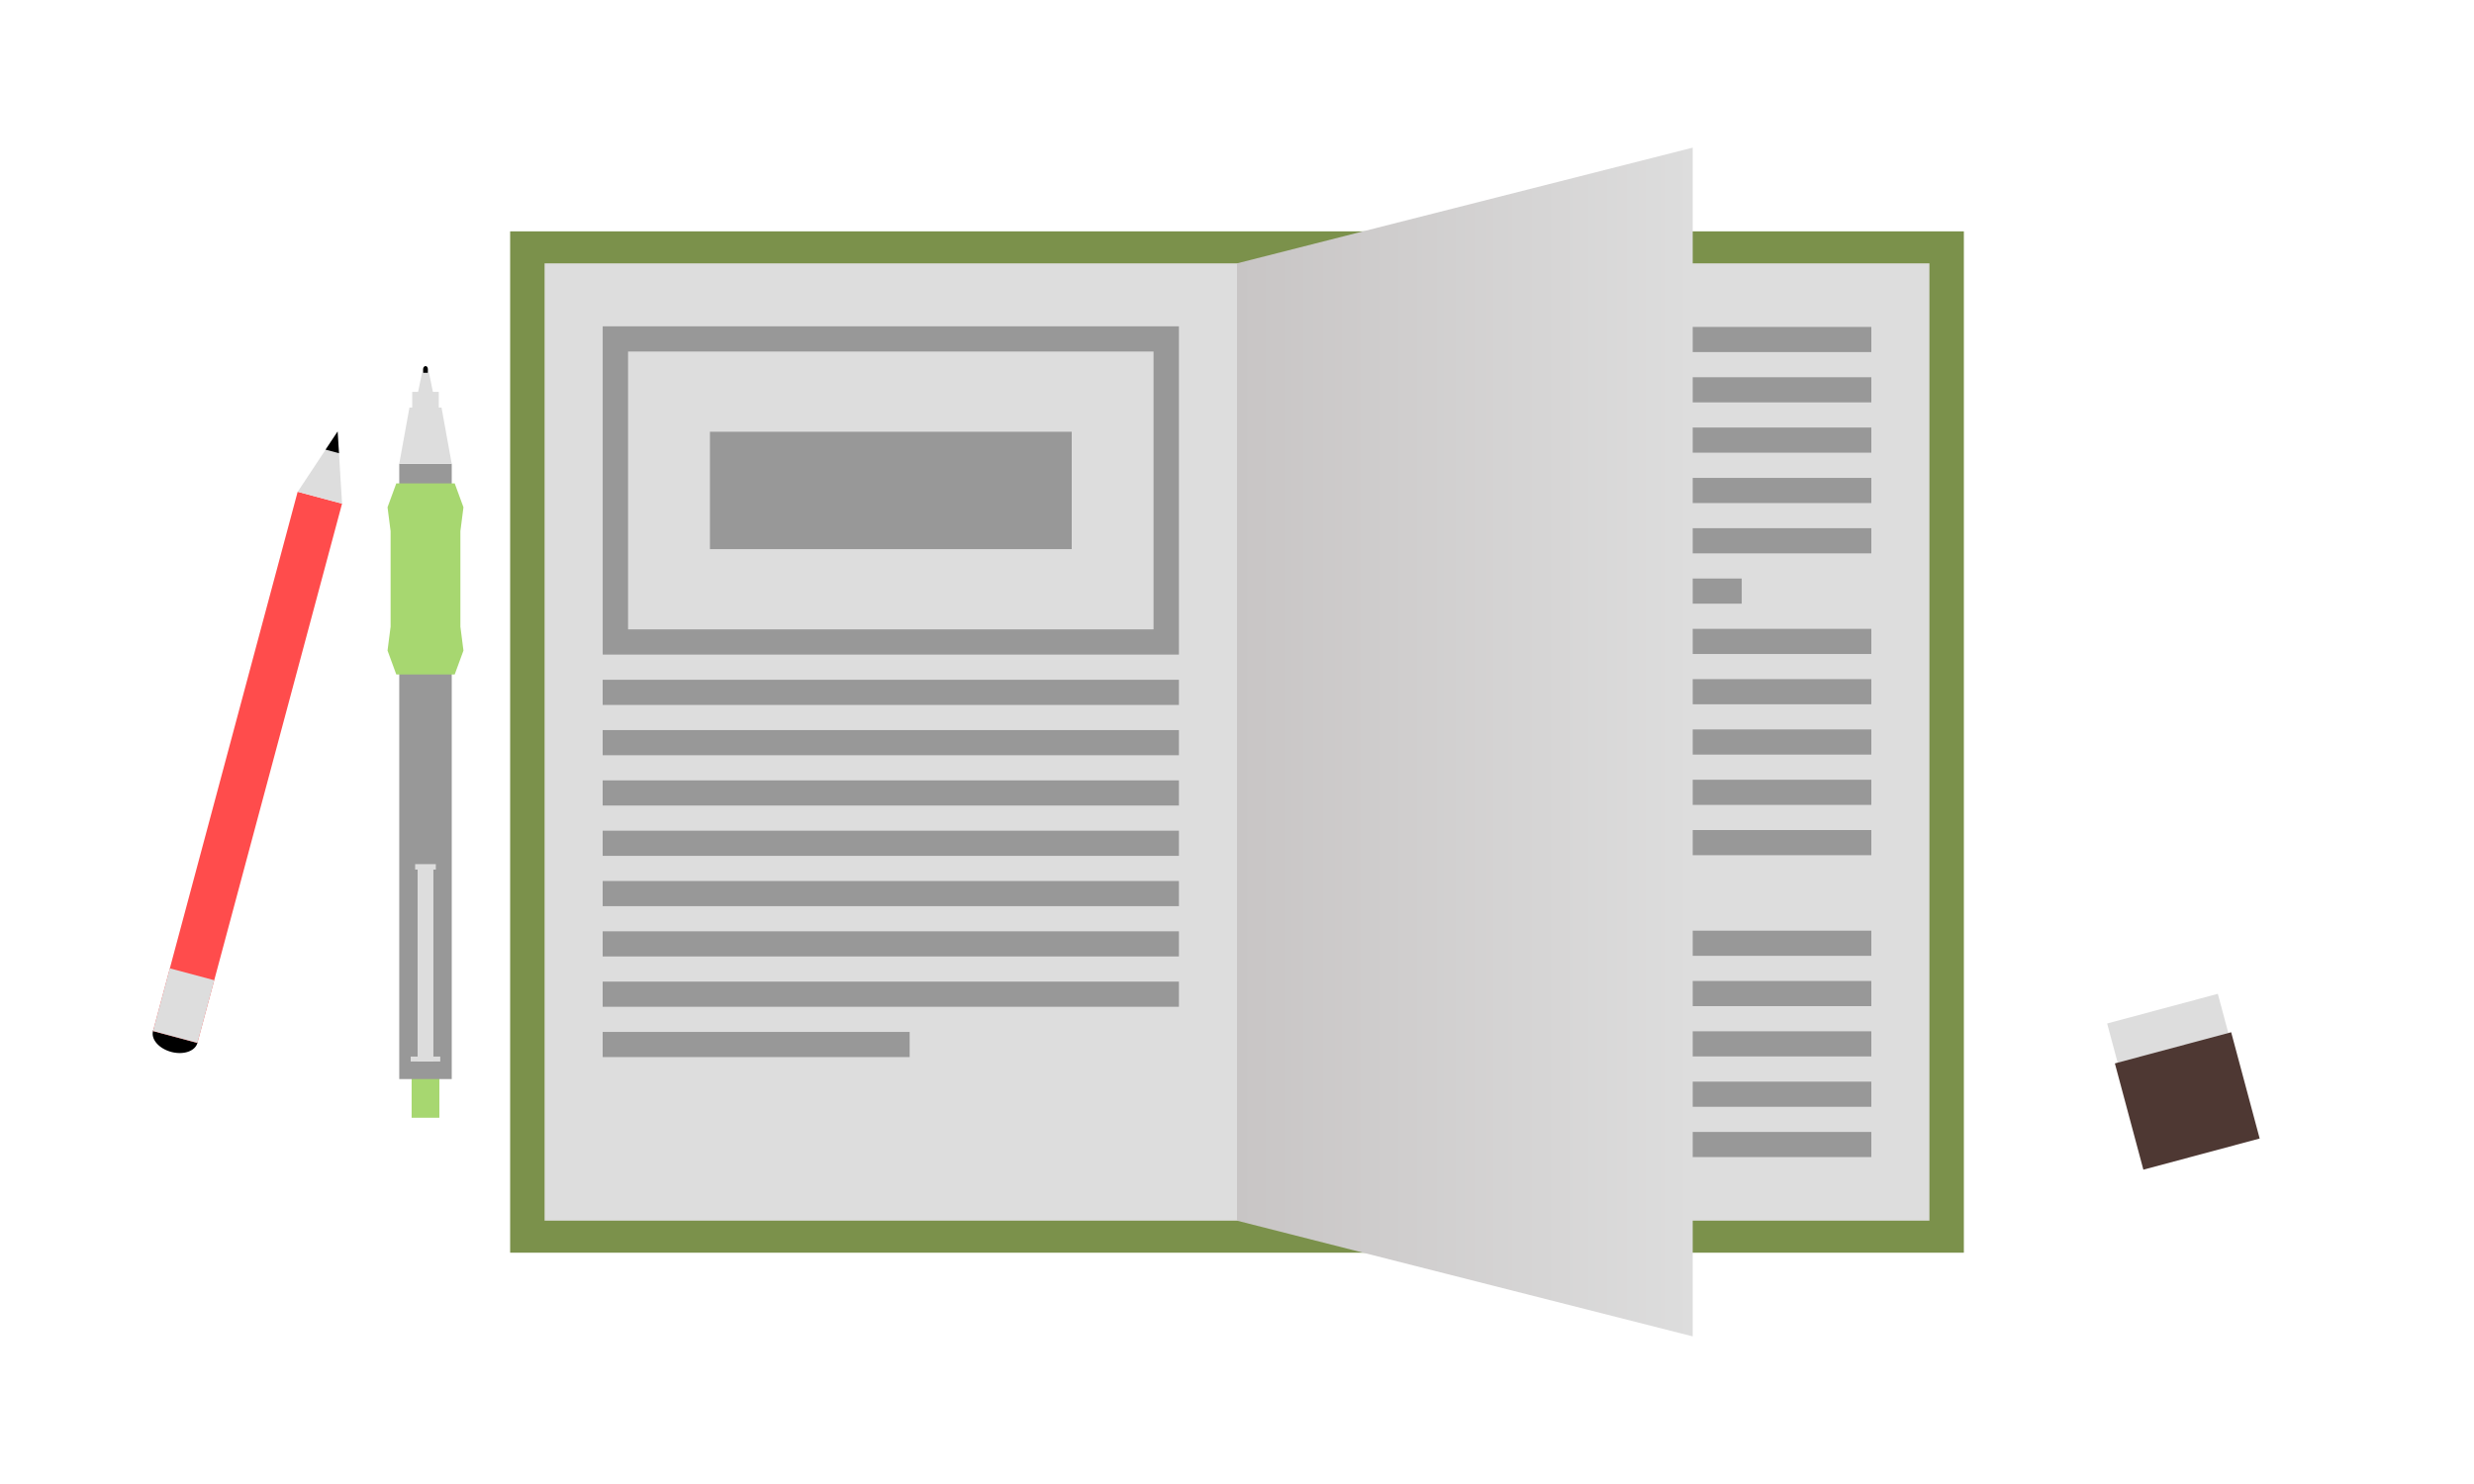 <?xml version="1.0" encoding="UTF-8"?>
<svg version="1.1" viewBox="0 0 500 300" xmlns="http://www.w3.org/2000/svg">
 <defs>
  <linearGradient id="a" x1="250" x2="341.47" y1="802.36" y2="802.36" gradientTransform="matrix(1.007 0 0 1.007 -1.714 94.501)" gradientUnits="userSpaceOnUse">
   <stop stop-color="#c8c5c5" offset="0"/>
   <stop stop-color="#ddd" offset="1"/>
  </linearGradient>
 </defs>
 <g transform="translate(0 -752.36)">
  <rect x="103.1" y="799.13" width="293.8" height="206.47" fill="#7b914b"/>
  <rect x="110.06" y="805.6" width="279.88" height="193.52" fill="#ddd"/>
  <rect x="261.74" y="889.65" width="116.46" height="5.085" fill="#989898"/>
  <rect x="261.74" y="899.82" width="116.46" height="5.085" fill="#989898"/>
  <rect x="261.74" y="909.99" width="116.46" height="5.085" fill="#989898"/>
  <rect x="261.74" y="920.16" width="116.46" height="5.085" fill="#989898"/>
  <rect x="261.74" y="940.5" width="116.46" height="5.085" fill="#989898"/>
  <rect x="261.74" y="950.67" width="116.46" height="5.085" fill="#989898"/>
  <rect x="261.74" y="960.84" width="116.46" height="5.085" fill="#989898"/>
  <rect x="261.74" y="971.02" width="116.46" height="5.085" fill="#989898"/>
  <rect x="261.74" y="981.19" width="116.46" height="5.085" fill="#989898"/>
  <rect x="261.74" y="818.45" width="116.46" height="5.085" fill="#989898"/>
  <rect x="261.74" y="828.62" width="116.46" height="5.085" fill="#989898"/>
  <rect x="261.74" y="838.79" width="116.46" height="5.085" fill="#989898"/>
  <rect x="261.74" y="848.97" width="116.46" height="5.085" fill="#989898"/>
  <rect x="261.74" y="859.14" width="116.46" height="5.085" fill="#989898"/>
  <rect x="261.74" y="869.31" width="90.266" height="5.085" fill="#989898"/>
  <rect x="261.74" y="879.48" width="116.46" height="5.085" fill="#989898"/>
  <path d="m250 805.6 92.099-23.393v240.31l-92.099-23.393z" fill="url(#a)"/>
  <rect x="121.8" y="889.78" width="116.46" height="5.085" fill="#989898"/>
  <rect x="121.8" y="899.95" width="116.46" height="5.085" fill="#989898"/>
  <rect x="121.8" y="910.12" width="116.46" height="5.085" fill="#989898"/>
  <rect x="121.8" y="920.29" width="116.46" height="5.085" fill="#989898"/>
  <rect x="121.8" y="930.46" width="116.46" height="5.085" fill="#989898"/>
  <rect x="121.8" y="940.63" width="116.46" height="5.085" fill="#989898"/>
  <rect x="121.8" y="950.8" width="116.46" height="5.085" fill="#989898"/>
  <rect x="121.8" y="960.97" width="62.042" height="5.085" fill="#989898"/>
  <path d="m121.81 818.33v66.358h116.45v-66.358zm5.124 5.094h106.2v56.169h-106.2z" fill="#989898"/>
  <rect x="143.48" y="839.64" width="73.118" height="23.733" fill="#989898"/>
  <g transform="matrix(-.966 -.259 -.259 .966 333.03 133.33)">
   <path transform="matrix(.782 0 0 1 22.309 549.37)" d="m70.58 327.99a5.938 3.125 0 0 1 -5.938 3.125 5.938 3.125 0 0 1 -5.938 -3.125 5.938 3.125 0 0 1 5.938 -3.125 5.938 3.125 0 0 1 5.938 3.125z"/>
   <rect x="68.214" y="764.51" width="9.286" height="112.86" fill="#ff4c4c"/>
   <path transform="matrix(.58 0 0 1 60.108 591.72)" d="m21.971 158.93 4.001 6.929 4.001 6.929h-16.003l4.001-6.929z" fill="#ddd"/>
   <path d="m72.853 750.64-1.406 4.188h2.812l-1.406-4.188z"/>
   <rect x="68.214" y="864.24" width="9.286" height="13.125" fill="#ddd"/>
  </g>
  <rect transform="matrix(.966 -.259 .259 .966 0 0)" x="162.89" y="1036.7" width="23.158" height="14.178" fill="#ddd"/>
  <rect transform="matrix(.966 -.259 .259 .966 0 0)" x="162.31" y="1044.9" width="24.33" height="22.24" fill="#4e3833"/>
  <g transform="translate(-151.07 -144.05)">
   <rect x="234.26" y="1111.2" width="5.607" height="11.168" fill="#a7d770"/>
   <rect x="231.76" y="990.17" width="10.607" height="124.38" fill="#989898"/>
   <path d="m233.82 978.8h6.482l2.062 11.369h-10.607z" fill="#ddd"/>
   <rect x="234.38" y="975.63" width="5.371" height="6.657" fill="#ddd"/>
   <path d="m237.08 970.41c-0.273 0-0.5 0.291-0.5 0.625v1.219h0.969v-1.219c0-0.334-0.196-0.625-0.469-0.625z"/>
   <path d="m236.36 971.77h1.413l1.187 5.824h-3.788z" fill="#ddd"/>
   <path d="m231.16 994.13h11.808l1.768 4.828-0.619 4.828v19.312l0.619 4.828-1.768 4.828h-11.808l-1.768-4.828 0.619-4.828v-19.312l-0.619-4.828z" fill="#a7d770"/>
   <rect x="234.07" y="1110" width="5.979" height="1" fill="#ddd"/>
   <rect x="235.47" y="1072.1" width="3.189" height="38.875" fill="#ddd"/>
   <rect x="234.97" y="1071.1" width="4.185" height="1.098" fill="#ddd"/>
  </g>
 </g>
 <rect width="500" height="300" fill-opacity="0"/>
</svg>
